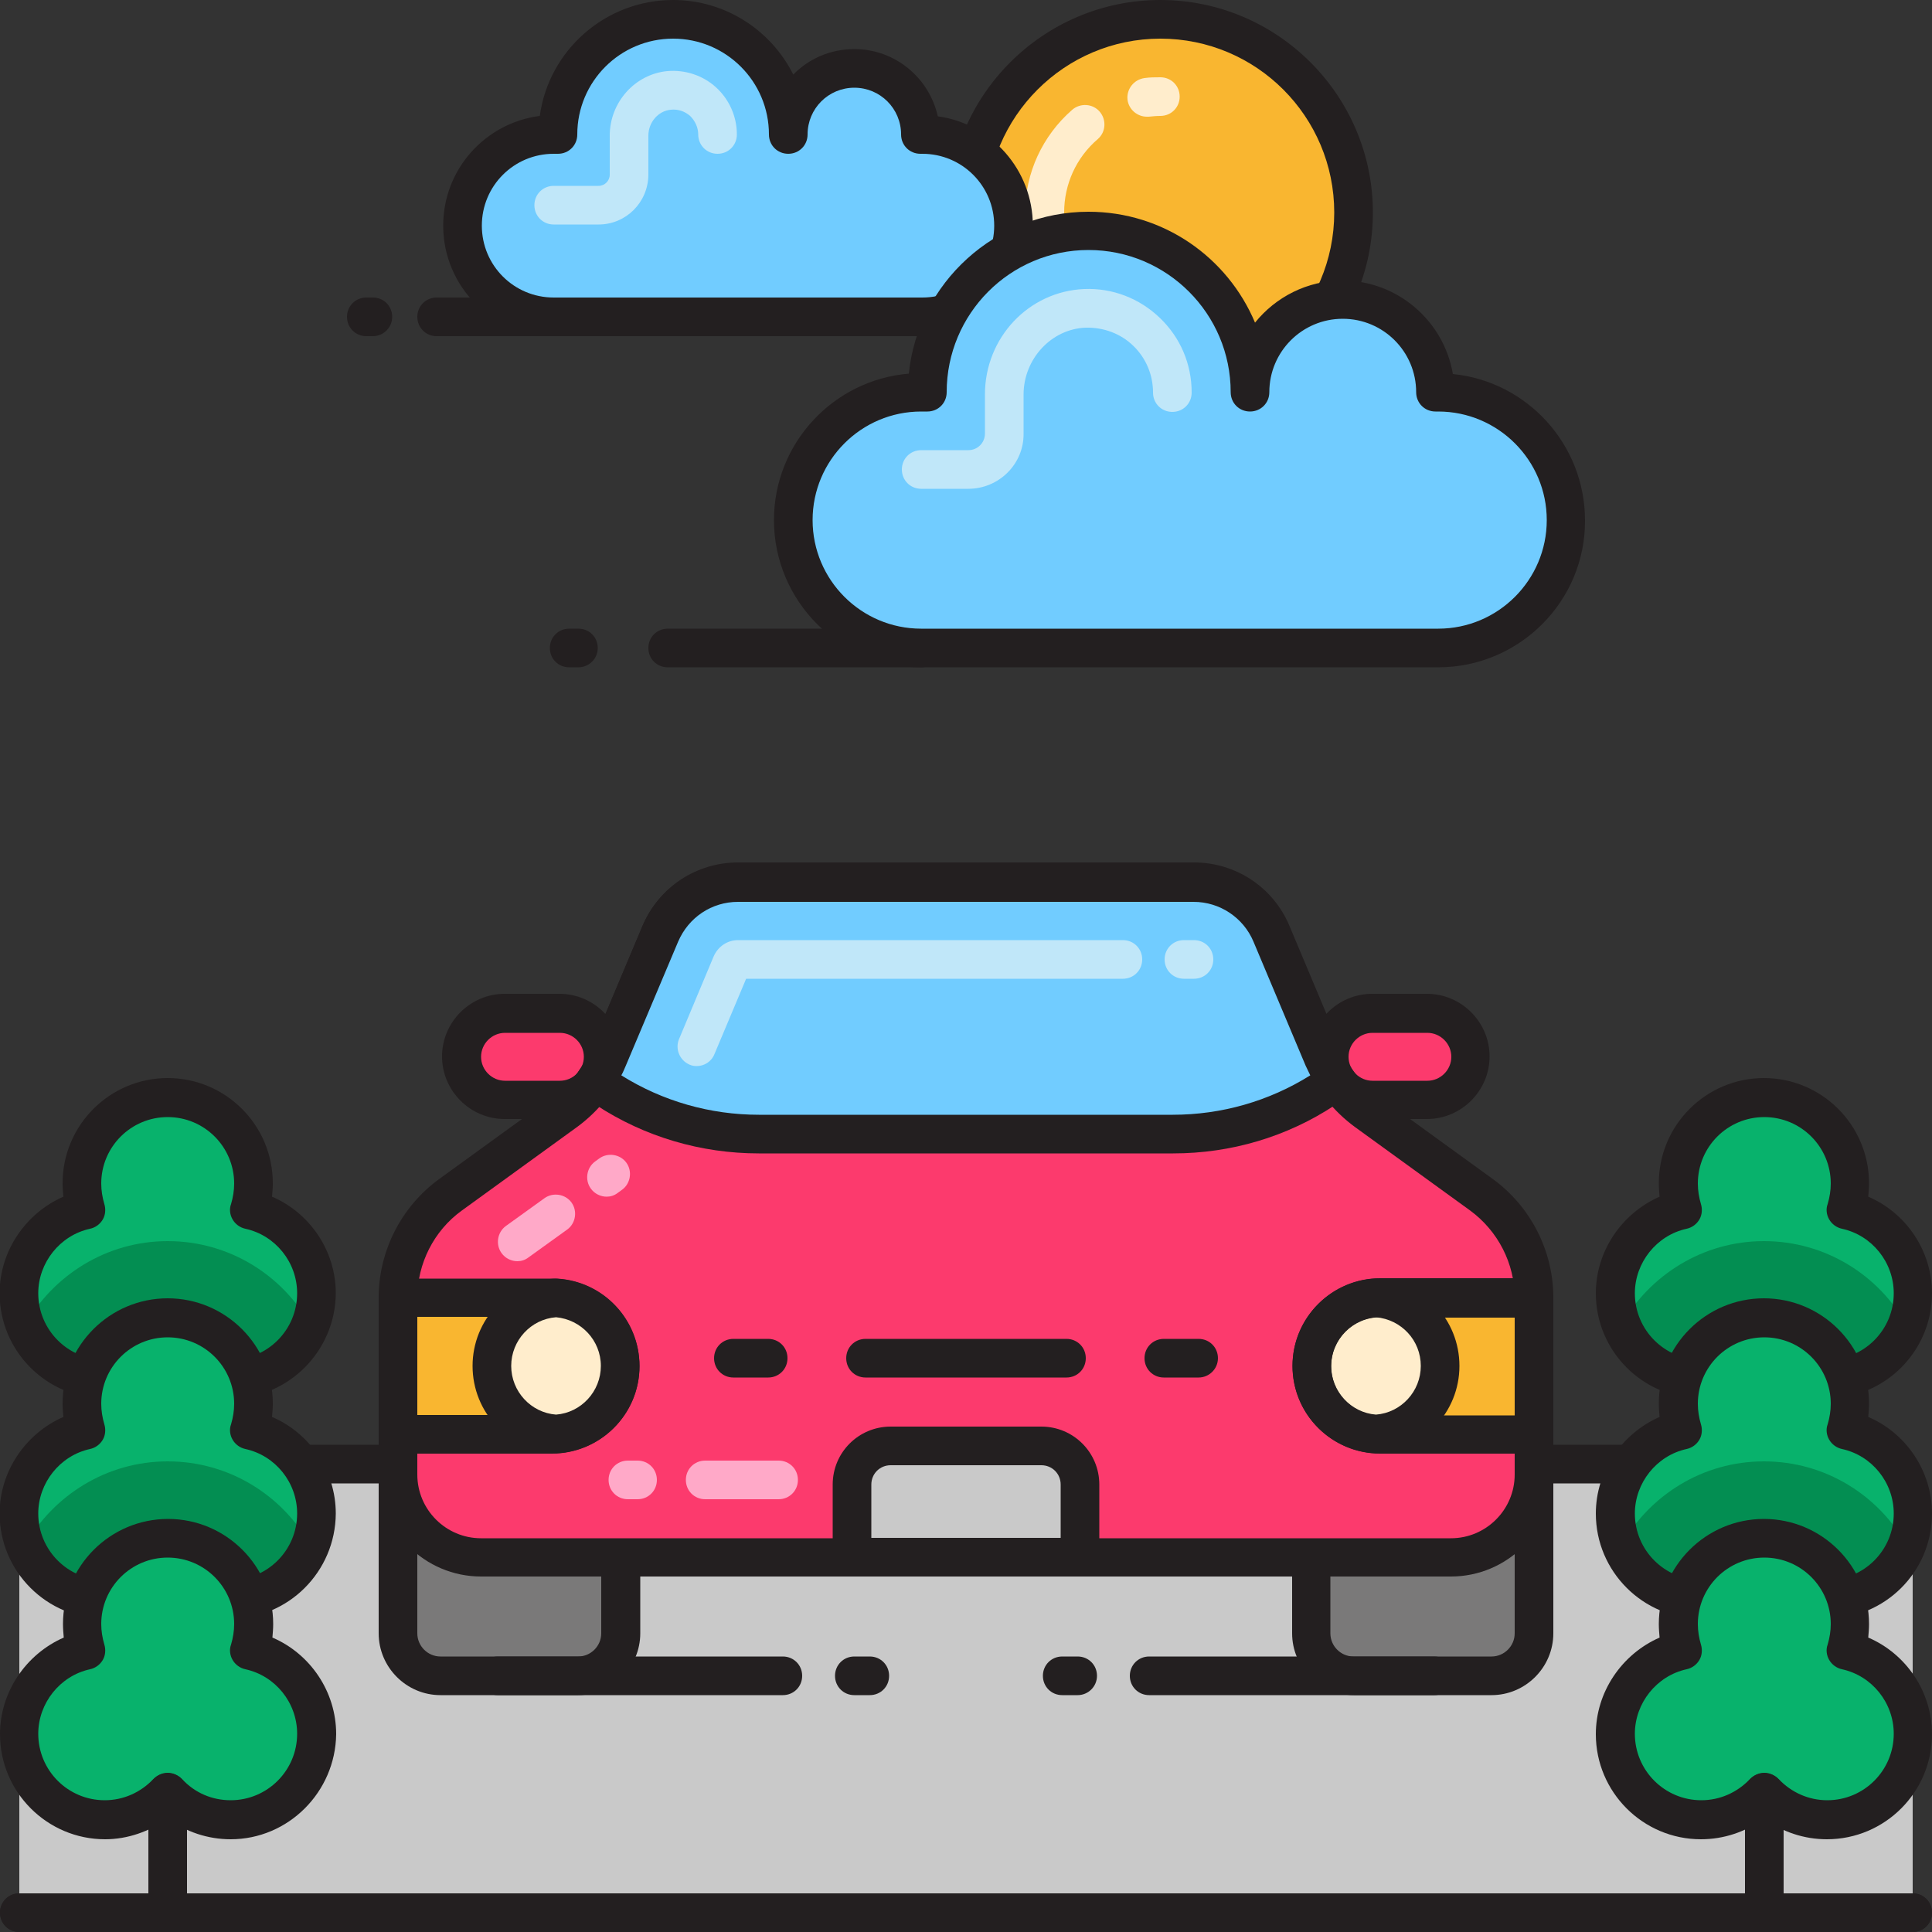 <?xml version="1.0" encoding="utf-8"?>
<!-- Generator: Adobe Illustrator 22.0.0, SVG Export Plug-In . SVG Version: 6.00 Build 0)  -->
<svg version="1.1" id="Layer_1" xmlns="http://www.w3.org/2000/svg" xmlns:xlink="http://www.w3.org/1999/xlink" x="0px" y="0px"
	 viewBox="0 0 500 500" style="enable-background:new 0 0 500 500;" xml:space="preserve">
<rect x="0" y="0" width="500" height="500" fill="#333333" stroke="none"/>
<style type="text/css">
.st0{fill:#C9C9C9;}
.st1{fill:#A0A0A0;}
.st2{fill:#71CCFF;}
.st3{fill:#231F20;}
.st4{fill:#F9F9F9;}
.st5{fill:#7A7979;}
.st6{fill:#4C4C4C;}
.st7{fill:#F9B630;}
.st8{fill:#D88A0E;}
.st9{fill:#FFEDCC;}
.st10{fill:#C0E7F9;}
.st11{fill:#08B26C;}
.st12{fill:#15A9EA;}
.st13{fill:none;stroke:#C9C9C9;stroke-width:10;stroke-linecap:round;stroke-linejoin:round;stroke-miterlimit:10;}
.st14{fill:none;stroke:#231F20;stroke-width:10;stroke-linecap:round;stroke-linejoin:round;stroke-miterlimit:10;}
.st15{fill:#FFFFFF;}
.st16{fill:#35EF9F;}
.st17{fill:#22A6E0;}
.st18{fill:#FC3A6D;}
.st19{fill:#FFA9C8;}
.st20{fill:#038E52;}
.st21{fill:#E2074B;}
</style>
<g>
	<g>
		<rect x="5" y="378.9" class="st0" width="490" height="116.1"/>
	</g>
</g>
<g>
	<g>
		<path class="st3" d="M495,500H5c-2.8,0-5-2.2-5-5s2.2-5,5-5h490c2.8,0,5,2.2,5,5S497.8,500,495,500z"/>
	</g>
</g>
<g>
	<g>
		<path class="st3" d="M495,500H5c-2.8,0-5-2.2-5-5s2.2-5,5-5h490c2.8,0,5,2.2,5,5S497.8,500,495,500z"/>
	</g>
</g>
<g>
	<g>
		<path class="st3" d="M450,383.9H50c-2.8,0-5-2.2-5-5s2.2-5,5-5h400c2.8,0,5,2.2,5,5S452.8,383.9,450,383.9z"/>
	</g>
</g>
<g>
	<g>
		<path class="st5" d="M149.6,433.7H114c-6.1,0-11-4.9-11-11v-51.5h57.7v51.5C160.7,428.8,155.7,433.7,149.6,433.7z"/>
	</g>
</g>
<g>
	<g>
		<path class="st3" d="M149.6,438.7H114c-8.8,0-16-7.2-16-16v-51.5c0-2.8,2.2-5,5-5h57.7c2.8,0,5,2.2,5,5v51.5
			C165.7,431.5,158.5,438.7,149.6,438.7z M108,376.2v46.5c0,3.3,2.7,6,6,6h35.6c3.3,0,6-2.7,6-6v-46.5H108z"/>
	</g>
</g>
<g>
	<g>
		<path class="st5" d="M386,433.7h-35.6c-6.1,0-11-4.9-11-11v-51.5H397v51.5C397,428.8,392.1,433.7,386,433.7z"/>
	</g>
</g>
<g>
	<g>
		<path class="st3" d="M386,438.7h-35.6c-8.8,0-16-7.2-16-16v-51.5c0-2.8,2.2-5,5-5H397c2.8,0,5,2.2,5,5v51.5
			C402,431.5,394.8,438.7,386,438.7z M344.3,376.2v46.5c0,3.3,2.7,6,6,6H386c3.3,0,6-2.7,6-6v-46.5H344.3z"/>
	</g>
</g>
<g>
	<g>
		<path class="st18" d="M144.8,262.3h-14.2c-6.2,0-11.2,5-11.2,11.2s5,11.2,11.2,11.2h14.2c6.2,0,11.2-5,11.2-11.2
			S151,262.3,144.8,262.3z"/>
	</g>
</g>
<g>
	<g>
		<path class="st18" d="M369.3,262.3h-14.2c-6.2,0-11.2,5-11.2,11.2s5,11.2,11.2,11.2h14.2c6.2,0,11.2-5,11.2-11.2
			S375.5,262.3,369.3,262.3z"/>
	</g>
</g>
<g>
	<g>
		<path class="st18" d="M342.6,273.8l-13.5-32.1c-3.4-8.1-11.3-13.3-20.1-13.3H191c-8.8,0-16.7,5.3-20.1,13.3l-13.5,32.1
			c-2.3,5.6-6.1,10.4-11,13.9l-29.8,21.6c-8.5,6.2-13.6,16.1-13.6,26.6v45.7c0,11.9,9.6,21.5,21.5,21.5h251
			c11.9,0,21.5-9.6,21.5-21.5v-45.7c0-10.5-5.1-20.4-13.6-26.6l-29.8-21.6C348.7,284.1,344.9,279.3,342.6,273.8z"/>
	</g>
</g>
<g>
	<g>
		<path class="st0" d="M279.5,403h-59v-18.8c0-5.5,4.5-10,10-10h39c5.5,0,10,4.5,10,10V403z"/>
	</g>
</g>
<g>
	<g>
		<path class="st3" d="M279.5,408h-59c-2.8,0-5-2.2-5-5v-18.8c0-8.3,6.7-15,15-15h39c8.3,0,15,6.7,15,15V403
			C284.5,405.8,282.3,408,279.5,408z M225.5,398h49v-13.8c0-2.8-2.2-5-5-5h-39c-2.8,0-5,2.2-5,5V398z"/>
	</g>
</g>
<g>
	<g>
		<path class="st3" d="M375.5,408h-251c-14.6,0-26.5-11.9-26.5-26.5v-45.7c0-12.1,5.9-23.6,15.7-30.7l29.8-21.6
			c4.1-3,7.4-7.1,9.3-11.8l13.5-32.1c4.2-10,13.9-16.4,24.7-16.4h118c10.8,0,20.5,6.4,24.7,16.4l13.5,32.1v0c2,4.7,5.2,8.8,9.3,11.8
			l29.8,21.6c9.8,7.1,15.7,18.6,15.7,30.7v45.7C402,396.1,390.1,408,375.5,408z M191,233.3c-6.8,0-12.8,4-15.5,10.3L162,275.7
			c-2.7,6.4-7.1,11.9-12.7,16l-29.8,21.6c-7.2,5.2-11.5,13.7-11.5,22.6v45.7c0,9.1,7.4,16.5,16.5,16.5h251c9.1,0,16.5-7.4,16.5-16.5
			v-45.7c0-8.9-4.3-17.3-11.5-22.6l-29.8-21.6c-5.6-4.1-10-9.6-12.7-16c0,0,0,0,0,0l-13.5-32.1c-2.6-6.2-8.7-10.3-15.5-10.3H191z"/>
	</g>
</g>
<g>
	<g>
		<path class="st19" d="M157,309.7c-1.5,0-3.1-0.7-4.1-2.1c-1.6-2.2-1.1-5.4,1.1-7l1.1-0.8c2.2-1.6,5.4-1.1,7,1.1
			c1.6,2.2,1.1,5.4-1.1,7l-1.1,0.8C159,309.4,158,309.7,157,309.7z"/>
	</g>
</g>
<g>
	<g>
		<path class="st19" d="M133.9,326.4c-1.5,0-3.1-0.7-4.1-2.1c-1.6-2.2-1.1-5.4,1.1-7l10-7.2c2.2-1.6,5.4-1.1,7,1.1
			c1.6,2.2,1.1,5.4-1.1,7l-10,7.2C135.9,326.1,134.9,326.4,133.9,326.4z"/>
	</g>
</g>
<g>
	<g>
		<path class="st7" d="M103,335.9h39.8c9.8,0,17.7,7.9,17.7,17.7v0c0,9.8-7.9,17.7-17.7,17.7H103V335.9z"/>
	</g>
</g>
<g>
	<g>
		<path class="st7" d="M397,371.2h-39.8c-9.8,0-17.7-7.9-17.7-17.7v0c0-9.8,7.9-17.7,17.7-17.7H397V371.2z"/>
	</g>
</g>
<g>
	<g>
		<path class="st3" d="M142.8,376.2H103c-2.8,0-5-2.2-5-5v-35.3c0-2.8,2.2-5,5-5h39.8c12.5,0,22.7,10.2,22.7,22.7
			S155.3,376.2,142.8,376.2z M108,366.2h34.8c7,0,12.7-5.7,12.7-12.7s-5.7-12.7-12.7-12.7H108V366.2z"/>
	</g>
</g>
<g>
	<g>
		<ellipse class="st9" cx="143.9" cy="353.5" rx="16.6" ry="17.6"/>
	</g>
</g>
<g>
	<g>
		<ellipse class="st9" cx="356.1" cy="353.5" rx="16.6" ry="17.6"/>
	</g>
</g>
<g>
	<g>
		<path class="st3" d="M143.9,376.1c-0.1,0-0.2,0-0.3,0c-12-0.7-21.3-10.6-21.3-22.6s9.4-21.9,21.3-22.6c0.2,0,0.4,0,0.6,0
			c12,0.7,21.3,10.6,21.3,22.6s-9.4,21.9-21.3,22.6C144.1,376.1,144,376.1,143.9,376.1z M143.9,340.9c-6.5,0.5-11.6,6-11.6,12.6
			s5.1,12.1,11.6,12.6c6.5-0.5,11.6-6,11.6-12.6S150.4,341.5,143.9,340.9z"/>
	</g>
</g>
<g>
	<g>
		<path class="st3" d="M356.1,376.1c-0.1,0-0.2,0-0.3,0c-12-0.7-21.3-10.6-21.3-22.6s9.4-21.9,21.3-22.6c0.2,0,0.4,0,0.6,0
			c12,0.7,21.3,10.6,21.3,22.6s-9.4,21.9-21.3,22.6C356.3,376.1,356.2,376.1,356.1,376.1z M356.1,340.9c-6.5,0.5-11.6,6-11.6,12.6
			s5.1,12.1,11.6,12.6c6.5-0.5,11.6-6,11.6-12.6S362.7,341.5,356.1,340.9z"/>
	</g>
</g>
<g>
	<g>
		<path class="st3" d="M397,376.2h-39.8c-12.5,0-22.7-10.2-22.7-22.7s10.2-22.7,22.7-22.7H397c2.8,0,5,2.2,5,5v35.3
			C402,373.9,399.8,376.2,397,376.2z M357.2,340.9c-7,0-12.7,5.7-12.7,12.7s5.7,12.7,12.7,12.7H392v-25.3H357.2z"/>
	</g>
</g>
<g>
	<g>
		<path class="st2" d="M154.1,279.8L154.1,279.8l3,1.9c11.7,7.6,25.4,11.7,39.4,11.7H250h53.6c14,0,27.7-4.1,39.4-11.7l3-1.9v0
			c-1.3-1.9-2.4-3.9-3.3-6l-13.5-32.1c-3.4-8.1-11.3-13.3-20.1-13.3H191c-8.8,0-16.7,5.3-20.1,13.3l-13.5,32.1
			C156.5,275.9,155.4,278,154.1,279.8z"/>
	</g>
</g>
<g>
	<g>
		<path class="st10" d="M309,253.3h-2.6c-2.8,0-5-2.2-5-5s2.2-5,5-5h2.6c2.8,0,5,2.2,5,5S311.8,253.3,309,253.3z"/>
	</g>
</g>
<g>
	<g>
		<path class="st10" d="M180.3,275.9c-0.6,0-1.3-0.1-1.9-0.4c-2.5-1.1-3.7-4-2.7-6.5l9-21.5c1.1-2.5,3.5-4.2,6.3-4.2h99.6
			c2.8,0,5,2.2,5,5s-2.2,5-5,5h-97.5l-8.2,19.5C184.1,274.8,182.2,275.9,180.3,275.9z"/>
	</g>
</g>
<g>
	<g>
		<path class="st3" d="M303.6,298.5H196.4c-15,0-29.6-4.3-42.1-12.5l-3-1.9c-0.1-0.1-0.2-0.1-0.3-0.2c-2.2-1.6-2.6-4.6-1.1-6.9
			c1.1-1.6,2.1-3.3,2.8-5.1l13.5-32.1c4.2-10,13.9-16.4,24.7-16.4h118c10.8,0,20.5,6.4,24.7,16.4l13.5,32.1c0.8,1.8,1.7,3.5,2.8,5.1
			c0.6,0.8,0.9,1.8,0.9,2.9c0,1.7-0.9,3.3-2.3,4.2l-3,1.9C333.1,294.2,318.6,298.5,303.6,298.5z M160.8,278.3
			c10.7,6.7,23,10.2,35.6,10.2h107.1c12.6,0,24.9-3.5,35.6-10.2c-0.4-0.8-0.8-1.7-1.2-2.5l-13.5-32.1c-2.6-6.2-8.7-10.3-15.5-10.3
			H191c-6.8,0-12.8,4-15.5,10.3L162,275.7C161.6,276.6,161.3,277.4,160.8,278.3z"/>
	</g>
</g>
<g>
	<g>
		<path class="st3" d="M144.8,289.6h-14.2c-8.9,0-16.2-7.3-16.2-16.2s7.3-16.2,16.2-16.2h14.2c8.9,0,16.2,7.3,16.2,16.2
			S153.7,289.6,144.8,289.6z M130.7,267.3c-3.4,0-6.2,2.8-6.2,6.2c0,3.4,2.8,6.2,6.2,6.2h14.2c3.4,0,6.2-2.8,6.2-6.2
			c0-3.4-2.8-6.2-6.2-6.2H130.7z"/>
	</g>
</g>
<g>
	<g>
		<path class="st3" d="M369.3,289.6h-14.2c-8.9,0-16.2-7.3-16.2-16.2s7.3-16.2,16.2-16.2h14.2c8.9,0,16.2,7.3,16.2,16.2
			S378.2,289.6,369.3,289.6z M355.2,267.3c-3.4,0-6.2,2.8-6.2,6.2c0,3.4,2.8,6.2,6.2,6.2h14.2c3.4,0,6.2-2.8,6.2-6.2
			c0-3.4-2.8-6.2-6.2-6.2H355.2z"/>
	</g>
</g>
<g>
	<g>
		<path class="st3" d="M276,356.5h-52c-2.8,0-5-2.2-5-5s2.2-5,5-5h52c2.8,0,5,2.2,5,5S278.8,356.5,276,356.5z"/>
	</g>
</g>
<g>
	<g>
		<path class="st3" d="M198.8,356.5h-9c-2.8,0-5-2.2-5-5s2.2-5,5-5h9c2.8,0,5,2.2,5,5S201.6,356.5,198.8,356.5z"/>
	</g>
</g>
<g>
	<g>
		<path class="st3" d="M310.2,356.5h-9c-2.8,0-5-2.2-5-5s2.2-5,5-5h9c2.8,0,5,2.2,5,5S312.9,356.5,310.2,356.5z"/>
	</g>
</g>
<g>
	<g>
		<path class="st19" d="M165,388h-2.5c-2.8,0-5-2.2-5-5s2.2-5,5-5h2.5c2.8,0,5,2.2,5,5S167.8,388,165,388z"/>
	</g>
</g>
<g>
	<g>
		<path class="st19" d="M201.5,388h-19c-2.8,0-5-2.2-5-5s2.2-5,5-5h19c2.8,0,5,2.2,5,5S204.3,388,201.5,388z"/>
	</g>
</g>
<g>
	<g>
		<path class="st3" d="M202.6,438.7h-73.8c-2.8,0-5-2.2-5-5s2.2-5,5-5h73.8c2.8,0,5,2.2,5,5S205.4,438.7,202.6,438.7z"/>
	</g>
</g>
<g>
	<g>
		<path class="st3" d="M225.1,438.7h-4c-2.8,0-5-2.2-5-5s2.2-5,5-5h4c2.8,0,5,2.2,5,5S227.9,438.7,225.1,438.7z"/>
	</g>
</g>
<g>
	<g>
		<path class="st3" d="M371.2,438.7h-73.8c-2.8,0-5-2.2-5-5s2.2-5,5-5h73.8c2.8,0,5,2.2,5,5S374,438.7,371.2,438.7z"/>
	</g>
</g>
<g>
	<g>
		<path class="st3" d="M278.9,438.7h-4c-2.8,0-5-2.2-5-5s2.2-5,5-5h4c2.8,0,5,2.2,5,5S281.6,438.7,278.9,438.7z"/>
	</g>
</g>
<g>
	<g>
		<circle class="st7" cx="300.3" cy="55" r="50"/>
	</g>
</g>
<g>
	<g>
		<path class="st9" d="M296.8,30.2c-2.5,0-4.7-1.9-5-4.4c-0.3-2.7,1.6-5.2,4.4-5.6c1.4-0.2,2.7-0.2,4.1-0.2c2.8,0,5,2.2,5,5
			s-2.2,5-5,5c-1,0-2,0.1-3,0.2C297.2,30.2,297,30.2,296.8,30.2z"/>
	</g>
</g>
<g>
	<g>
		<path class="st9" d="M270.3,60c-2.8,0-5-2.2-5-5c0-10.2,4.5-19.9,12.2-26.6c2.1-1.8,5.3-1.6,7.1,0.5c1.8,2.1,1.6,5.3-0.5,7.1
			c-5.6,4.8-8.7,11.7-8.7,19C275.3,57.8,273.1,60,270.3,60z"/>
	</g>
</g>
<g>
	<g>
		<path class="st3" d="M300.3,110c-30.3,0-55-24.7-55-55s24.7-55,55-55s55,24.7,55,55S330.7,110,300.3,110z M300.3,10
			c-24.8,0-45,20.2-45,45s20.2,45,45,45s45-20.2,45-45S325.2,10,300.3,10z"/>
	</g>
</g>
<g>
	<g>
		<path class="st3" d="M143.3,87H113c-2.8,0-5-2.2-5-5s2.2-5,5-5h30.3c2.8,0,5,2.2,5,5S146,87,143.3,87z"/>
	</g>
</g>
<g>
	<g>
		<path class="st3" d="M96.5,87h-1.7c-2.8,0-5-2.2-5-5s2.2-5,5-5h1.7c2.8,0,5,2.2,5,5S99.2,87,96.5,87z"/>
	</g>
</g>
<g>
	<g>
		<path class="st2" d="M143.3,34.8c-13,0-23.6,10.6-23.6,23.6S130.2,82,143.3,82h95.4c13,0,23.6-10.6,23.6-23.6
			s-10.6-23.6-23.6-23.6h-0.5c0-9.5-7.7-17.1-17.1-17.1S204,25.3,204,34.8C204,18.3,190.6,5,174.2,5s-29.8,13.3-29.8,29.8H143.3z"/>
	</g>
</g>
<g>
	<g>
		<path class="st3" d="M238.7,87h-95.4c-15.8,0-28.6-12.8-28.6-28.6c0-14.6,10.9-26.6,25-28.4c2.3-16.9,16.9-30,34.5-30
			c13.6,0,25.4,7.9,31.1,19.3c4-4.1,9.6-6.6,15.8-6.6c10.6,0,19.4,7.5,21.6,17.4c13.9,1.9,24.6,13.9,24.6,28.3
			C267.3,74.2,254.5,87,238.7,87z M143.3,39.8c-10.3,0-18.6,8.3-18.6,18.6S133,77,143.3,77h95.4c10.3,0,18.6-8.3,18.6-18.6
			s-8.3-18.6-18.6-18.6h-0.5c-2.8,0-5-2.2-5-5c0-6.7-5.4-12.1-12.1-12.1S209,28.1,209,34.8c0,2.8-2.2,5-5,5s-5-2.2-5-5
			c0-13.7-11.1-24.8-24.8-24.8s-24.8,11.1-24.8,24.8c0,2.8-2.2,5-5,5H143.3z"/>
	</g>
</g>
<g>
	<g>
		<path class="st10" d="M154.9,58.1h-11.6c-2.8,0-5-2.2-5-5s2.2-5,5-5h11.6c1.6,0,2.9-1.3,2.9-2.9V35.1c0-8.6,6.5-15.9,14.9-16.7
			c4.6-0.4,9.2,1.1,12.6,4.2c3.4,3.1,5.4,7.5,5.4,12.2c0,2.8-2.2,5-5,5s-5-2.2-5-5c0-1.8-0.8-3.5-2.1-4.8c-1.4-1.2-3.1-1.8-5-1.6
			c-3.3,0.3-5.8,3.3-5.8,6.7v10.2C167.7,52.4,162,58.1,154.9,58.1z"/>
	</g>
</g>
<g>
	<g>
		<path class="st3" d="M238.4,172.7h-65.6c-2.8,0-5-2.2-5-5s2.2-5,5-5h65.6c2.8,0,5,2.2,5,5S241.2,172.7,238.4,172.7z"/>
	</g>
</g>
<g>
	<g>
		<path class="st3" d="M149.7,172.7h-2.4c-2.8,0-5-2.2-5-5s2.2-5,5-5h2.4c2.8,0,5,2.2,5,5S152.4,172.7,149.7,172.7z"/>
	</g>
</g>
<g>
	<g>
		<path class="st2" d="M238.4,101.5c-18.3,0-33.1,14.8-33.1,33.1s14.8,33.1,33.1,33.1h133.8c18.3,0,33.1-14.8,33.1-33.1
			s-14.8-33.1-33.1-33.1h-0.7c0-13.2-10.7-24-24-24c-13.2,0-24,10.7-24,24c0-23.1-18.7-41.8-41.8-41.8S240,78.5,240,101.5H238.4z"/>
	</g>
</g>
<g>
	<g>
		<path class="st3" d="M372.2,172.7H238.4c-21,0-38.1-17.1-38.1-38.1c0-19.9,15.4-36.3,34.9-37.9c2.4-23.5,22.4-41.9,46.5-41.9
			c19.4,0,36,11.8,43.1,28.7c5.3-6.6,13.5-10.9,22.6-10.9c14.3,0,26.3,10.5,28.6,24.2c19.2,1.9,34.2,18.2,34.2,37.9
			C410.3,155.6,393.2,172.7,372.2,172.7z M238.4,106.5c-15.5,0-28.1,12.6-28.1,28.1s12.6,28.1,28.1,28.1h133.8
			c15.5,0,28.1-12.6,28.1-28.1s-12.6-28.1-28.1-28.1h-0.7c-2.8,0-5-2.2-5-5c0-10.5-8.5-19-19-19s-19,8.5-19,19c0,2.8-2.2,5-5,5
			s-5-2.2-5-5c0-20.3-16.5-36.8-36.8-36.8S245,81.2,245,101.5c0,2.8-2.2,5-5,5H238.4z"/>
	</g>
</g>
<g>
	<g>
		<path class="st10" d="M250.6,126.5h-12.2c-2.8,0-5-2.2-5-5s2.2-5,5-5h12.2c2.4,0,4.3-1.9,4.3-4.3v-10.1
			c0-14.7,11.3-26.7,25.7-27.3c7.3-0.3,14.3,2.4,19.6,7.5c5.3,5.1,8.2,11.9,8.2,19.3c0,2.8-2.2,5-5,5s-5-2.2-5-5
			c0-4.6-1.8-8.9-5.1-12.1c-3.3-3.2-7.7-4.8-12.3-4.7c-8.9,0.3-16.1,8.1-16.1,17.3v10.1C265,120.1,258.5,126.5,250.6,126.5z"/>
	</g>
</g>
<g>
	<g>
		<path class="st11" d="M22.3,313.2c-0.7-2.1-1.1-4.4-1.1-6.8c0-12.2,9.9-22.2,22.2-22.2c12.2,0,22.2,9.9,22.2,22.2
			c0,2.4-0.4,4.7-1.1,6.8c9.9,2.2,17.3,11,17.3,21.6c0,12.2-9.9,22.2-22.2,22.2c-6.4,0-12.2-2.7-16.3-7.1c-4,4.4-9.8,7.1-16.3,7.1
			C14.9,356.9,5,347,5,334.8C5,324.2,12.4,315.4,22.3,313.2z"/>
	</g>
</g>
<g>
	<g>
		<path class="st20" d="M80.3,342.9c-7.2-12.9-21-21.7-36.9-21.7c-15.8,0-29.6,8.8-36.9,21.7c3.3,8.2,11.2,14,20.6,14
			c6.4,0,12.2-2.7,16.3-7.1c4,4.4,9.8,7.1,16.3,7.1C69,356.9,77,351.1,80.3,342.9z"/>
	</g>
</g>
<g>
	<g>
		<path class="st3" d="M59.7,361.9c-5.9,0-11.6-1.9-16.3-5.4c-4.7,3.5-10.4,5.4-16.3,5.4c-15,0-27.2-12.2-27.2-27.2
			c0-10.9,6.7-20.7,16.5-25c-0.1-1.1-0.2-2.3-0.2-3.5c0-15,12.2-27.2,27.2-27.2s27.2,12.2,27.2,27.2c0,1.2-0.1,2.3-0.2,3.5
			c9.8,4.2,16.5,14,16.5,25C86.8,349.7,74.6,361.9,59.7,361.9z M43.4,344.8c1.4,0,2.7,0.6,3.7,1.6c3.3,3.6,7.8,5.5,12.6,5.5
			c9.5,0,17.2-7.7,17.2-17.2c0-8-5.6-15-13.4-16.7c-1.4-0.3-2.6-1.2-3.3-2.4c-0.7-1.2-0.9-2.7-0.4-4c0.5-1.7,0.8-3.5,0.8-5.3
			c0-9.5-7.7-17.2-17.2-17.2s-17.2,7.7-17.2,17.2c0,1.8,0.3,3.6,0.8,5.3c0.4,1.3,0.3,2.8-0.4,4c-0.7,1.2-1.9,2.1-3.3,2.4
			c-7.8,1.7-13.4,8.8-13.4,16.7c0,9.5,7.7,17.2,17.2,17.2c4.8,0,9.3-2,12.6-5.5C40.7,345.4,42,344.8,43.4,344.8z"/>
	</g>
</g>
<g>
	<g>
		<path class="st3" d="M43.4,383.9c-2.8,0-5-2.2-5-5v-29.1c0-2.8,2.2-5,5-5s5,2.2,5,5v29.1C48.4,381.7,46.2,383.9,43.4,383.9z"/>
	</g>
</g>
<g>
	<g>
		<path class="st11" d="M22.3,370.2c-0.7-2.1-1.1-4.4-1.1-6.8c0-12.2,9.9-22.2,22.2-22.2c12.2,0,22.2,9.9,22.2,22.2
			c0,2.4-0.4,4.7-1.1,6.8c9.9,2.2,17.3,11,17.3,21.6c0,12.2-9.9,22.2-22.2,22.2c-6.4,0-12.2-2.7-16.3-7.1c-4,4.4-9.8,7.1-16.3,7.1
			C14.9,413.9,5,404,5,391.8C5,381.2,12.4,372.4,22.3,370.2z"/>
	</g>
</g>
<g>
	<g>
		<path class="st20" d="M80.3,399.9c-7.2-12.9-21-21.7-36.9-21.7c-15.8,0-29.6,8.8-36.9,21.7c3.3,8.2,11.2,14,20.6,14
			c6.4,0,12.2-2.7,16.3-7.1c4,4.4,9.8,7.1,16.3,7.1C69,413.9,77,408.1,80.3,399.9z"/>
	</g>
</g>
<g>
	<g>
		<path class="st3" d="M59.7,418.9c-5.9,0-11.6-1.9-16.3-5.4c-4.7,3.5-10.4,5.4-16.3,5.4c-15,0-27.2-12.2-27.2-27.2
			c0-10.9,6.7-20.7,16.5-25c-0.1-1.1-0.2-2.3-0.2-3.5c0-15,12.2-27.2,27.2-27.2s27.2,12.2,27.2,27.2c0,1.2-0.1,2.3-0.2,3.5
			c9.8,4.2,16.5,14,16.5,25C86.8,406.8,74.6,418.9,59.7,418.9z M43.4,401.8c1.4,0,2.7,0.6,3.7,1.6c3.3,3.6,7.8,5.5,12.6,5.5
			c9.5,0,17.2-7.7,17.2-17.2c0-8-5.6-15-13.4-16.7c-1.4-0.3-2.6-1.2-3.3-2.4s-0.9-2.7-0.4-4c0.5-1.7,0.8-3.5,0.8-5.3
			c0-9.5-7.7-17.2-17.2-17.2s-17.2,7.7-17.2,17.2c0,1.8,0.3,3.6,0.8,5.3c0.4,1.3,0.3,2.8-0.4,4c-0.7,1.2-1.9,2.1-3.3,2.4
			c-7.8,1.7-13.4,8.8-13.4,16.7c0,9.5,7.7,17.2,17.2,17.2c4.8,0,9.3-2,12.6-5.5C40.7,402.4,42,401.8,43.4,401.8z"/>
	</g>
</g>
<g>
	<g>
		<path class="st3" d="M43.4,441c-2.8,0-5-2.2-5-5v-29.1c0-2.8,2.2-5,5-5s5,2.2,5,5V436C48.4,438.7,46.2,441,43.4,441z"/>
	</g>
</g>
<g>
	<g>
		<path class="st11" d="M22.3,427.2c-0.7-2.1-1.1-4.4-1.1-6.8c0-12.2,9.9-22.2,22.2-22.2c12.2,0,22.2,9.9,22.2,22.2
			c0,2.4-0.4,4.7-1.1,6.8c9.9,2.2,17.3,11,17.3,21.6c0,12.2-9.9,22.2-22.2,22.2c-6.4,0-12.2-2.7-16.3-7.1c-4,4.4-9.8,7.1-16.3,7.1
			C14.9,471,5,461,5,448.8C5,438.2,12.4,429.4,22.3,427.2z"/>
	</g>
</g>
<g>
	<g>
		<path class="st3" d="M59.7,476c-5.9,0-11.6-1.9-16.3-5.4C38.7,474,33,476,27.2,476C12.2,476,0,463.8,0,448.8
			c0-10.9,6.7-20.7,16.5-25c-0.1-1.1-0.2-2.3-0.2-3.5c0-15,12.2-27.2,27.2-27.2s27.2,12.2,27.2,27.2c0,1.2-0.1,2.3-0.2,3.5
			c9.8,4.2,16.5,14,16.5,25C86.8,463.8,74.6,476,59.7,476z M43.4,458.8c1.4,0,2.7,0.6,3.7,1.6c3.3,3.6,7.8,5.5,12.6,5.5
			c9.5,0,17.2-7.7,17.2-17.2c0-8-5.6-15-13.4-16.7c-1.4-0.3-2.6-1.2-3.3-2.4c-0.7-1.2-0.9-2.7-0.4-4c0.5-1.7,0.8-3.5,0.8-5.3
			c0-9.5-7.7-17.2-17.2-17.2s-17.2,7.7-17.2,17.2c0,1.8,0.3,3.6,0.8,5.3c0.4,1.3,0.3,2.8-0.4,4c-0.7,1.2-1.9,2.1-3.3,2.4
			c-7.8,1.7-13.4,8.8-13.4,16.7c0,9.5,7.7,17.2,17.2,17.2c4.8,0,9.3-2,12.6-5.5C40.7,459.4,42,458.8,43.4,458.8z"/>
	</g>
</g>
<g>
	<g>
		<path class="st3" d="M43.4,498c-2.8,0-5-2.2-5-5v-29.1c0-2.8,2.2-5,5-5s5,2.2,5,5V493C48.4,495.7,46.2,498,43.4,498z"/>
	</g>
</g>
<g>
	<g>
		<path class="st11" d="M435.5,313.2c-0.7-2.1-1.1-4.4-1.1-6.8c0-12.2,9.9-22.2,22.2-22.2c12.2,0,22.2,9.9,22.2,22.2
			c0,2.4-0.4,4.7-1.1,6.8c9.9,2.2,17.3,11,17.3,21.6c0,12.2-9.9,22.2-22.2,22.2c-6.4,0-12.2-2.7-16.3-7.1c-4,4.4-9.8,7.1-16.3,7.1
			c-12.2,0-22.2-9.9-22.2-22.2C418.2,324.2,425.6,315.4,435.5,313.2z"/>
	</g>
</g>
<g>
	<g>
		<path class="st20" d="M493.4,342.9c-7.2-12.9-21-21.7-36.9-21.7c-15.8,0-29.6,8.8-36.9,21.7c3.3,8.2,11.2,14,20.6,14
			c6.4,0,12.2-2.7,16.3-7.1c4,4.4,9.8,7.1,16.3,7.1C482.2,356.9,490.2,351.1,493.4,342.9z"/>
	</g>
</g>
<g>
	<g>
		<path class="st3" d="M472.8,361.9c-5.9,0-11.6-1.9-16.3-5.4c-4.7,3.5-10.4,5.4-16.3,5.4c-15,0-27.2-12.2-27.2-27.2
			c0-10.9,6.7-20.7,16.5-25c-0.1-1.1-0.2-2.3-0.2-3.5c0-15,12.2-27.2,27.2-27.2s27.2,12.2,27.2,27.2c0,1.2-0.1,2.3-0.2,3.5
			c9.8,4.2,16.5,14,16.5,25C500,349.7,487.8,361.9,472.8,361.9z M456.6,344.8L456.6,344.8c1.4,0,2.7,0.6,3.7,1.6
			c3.3,3.5,7.8,5.5,12.6,5.5c9.5,0,17.2-7.7,17.2-17.2c0-8-5.6-15-13.4-16.7c-1.4-0.3-2.6-1.2-3.3-2.4c-0.7-1.2-0.9-2.7-0.4-4
			c0.5-1.7,0.8-3.5,0.8-5.3c0-9.5-7.7-17.2-17.2-17.2s-17.2,7.7-17.2,17.2c0,1.8,0.3,3.6,0.8,5.3c0.4,1.3,0.3,2.8-0.4,4
			c-0.7,1.2-1.9,2.1-3.3,2.4c-7.8,1.7-13.4,8.8-13.4,16.7c0,9.5,7.7,17.2,17.2,17.2c4.8,0,9.3-2,12.6-5.5
			C453.9,345.4,455.2,344.8,456.6,344.8z"/>
	</g>
</g>
<g>
	<g>
		<path class="st3" d="M456.6,383.9c-2.8,0-5-2.2-5-5v-29.1c0-2.8,2.2-5,5-5s5,2.2,5,5v29.1C461.6,381.7,459.4,383.9,456.6,383.9z"
			/>
	</g>
</g>
<g>
	<g>
		<path class="st11" d="M435.5,370.2c-0.7-2.1-1.1-4.4-1.1-6.8c0-12.2,9.9-22.2,22.2-22.2c12.2,0,22.2,9.9,22.2,22.2
			c0,2.4-0.4,4.7-1.1,6.8c9.9,2.2,17.3,11,17.3,21.6c0,12.2-9.9,22.2-22.2,22.2c-6.4,0-12.2-2.7-16.3-7.1c-4,4.4-9.8,7.1-16.3,7.1
			c-12.2,0-22.2-9.9-22.2-22.2C418.2,381.2,425.6,372.4,435.5,370.2z"/>
	</g>
</g>
<g>
	<g>
		<path class="st20" d="M493.4,399.9c-7.2-12.9-21-21.7-36.9-21.7s-29.6,8.8-36.9,21.7c3.3,8.2,11.2,14,20.6,14
			c6.4,0,12.2-2.7,16.3-7.1c4,4.4,9.8,7.1,16.3,7.1C482.2,413.9,490.2,408.1,493.4,399.9z"/>
	</g>
</g>
<g>
	<g>
		<path class="st3" d="M472.8,418.9c-5.9,0-11.6-1.9-16.3-5.4c-4.7,3.5-10.4,5.4-16.3,5.4c-15,0-27.2-12.2-27.2-27.2
			c0-10.9,6.7-20.7,16.5-25c-0.1-1.1-0.2-2.3-0.2-3.5c0-15,12.2-27.2,27.2-27.2s27.2,12.2,27.2,27.2c0,1.2-0.1,2.3-0.2,3.5
			c9.8,4.2,16.5,14,16.5,25C500,406.8,487.8,418.9,472.8,418.9z M456.6,401.8L456.6,401.8c1.4,0,2.7,0.6,3.7,1.6
			c3.3,3.6,7.8,5.5,12.6,5.5c9.5,0,17.2-7.7,17.2-17.2c0-8-5.6-15-13.4-16.7c-1.4-0.3-2.6-1.2-3.3-2.4c-0.7-1.2-0.9-2.7-0.4-4
			c0.5-1.7,0.8-3.5,0.8-5.3c0-9.5-7.7-17.2-17.2-17.2s-17.2,7.7-17.2,17.2c0,1.8,0.3,3.6,0.8,5.3c0.4,1.3,0.3,2.8-0.4,4
			s-1.9,2.1-3.3,2.4c-7.8,1.7-13.4,8.8-13.4,16.7c0,9.5,7.7,17.2,17.2,17.2c4.8,0,9.3-2,12.6-5.5
			C453.9,402.4,455.2,401.8,456.6,401.8z"/>
	</g>
</g>
<g>
	<g>
		<path class="st3" d="M456.6,441c-2.8,0-5-2.2-5-5v-29.1c0-2.8,2.2-5,5-5s5,2.2,5,5V436C461.6,438.7,459.4,441,456.6,441z"/>
	</g>
</g>
<g>
	<g>
		<path class="st11" d="M435.5,427.2c-0.7-2.1-1.1-4.4-1.1-6.8c0-12.2,9.9-22.2,22.2-22.2c12.2,0,22.2,9.9,22.2,22.2
			c0,2.4-0.4,4.7-1.1,6.8c9.9,2.2,17.3,11,17.3,21.6c0,12.2-9.9,22.2-22.2,22.2c-6.4,0-12.2-2.7-16.3-7.1c-4,4.4-9.8,7.1-16.3,7.1
			c-12.2,0-22.2-9.9-22.2-22.2C418.2,438.2,425.6,429.4,435.5,427.2z"/>
	</g>
</g>
<g>
	<g>
		<path class="st3" d="M472.8,476c-5.9,0-11.6-1.9-16.3-5.4c-4.7,3.5-10.4,5.4-16.3,5.4c-15,0-27.2-12.2-27.2-27.2
			c0-10.9,6.7-20.7,16.5-25c-0.1-1.1-0.2-2.3-0.2-3.5c0-15,12.2-27.2,27.2-27.2s27.2,12.2,27.2,27.2c0,1.2-0.1,2.3-0.2,3.5
			c9.8,4.2,16.5,14,16.5,25C500,463.8,487.8,476,472.8,476z M456.6,458.8L456.6,458.8c1.4,0,2.7,0.6,3.7,1.6
			c3.3,3.5,7.8,5.5,12.6,5.5c9.5,0,17.2-7.7,17.2-17.2c0-8-5.6-15-13.4-16.7c-1.4-0.3-2.6-1.2-3.3-2.4c-0.7-1.2-0.9-2.7-0.4-4
			c0.5-1.7,0.8-3.5,0.8-5.3c0-9.5-7.7-17.2-17.2-17.2s-17.2,7.7-17.2,17.2c0,1.8,0.3,3.6,0.8,5.3c0.4,1.3,0.3,2.8-0.4,4
			c-0.7,1.2-1.9,2.1-3.3,2.4c-7.8,1.7-13.4,8.8-13.4,16.7c0,9.5,7.7,17.2,17.2,17.2c4.8,0,9.3-2,12.6-5.5
			C453.9,459.4,455.2,458.8,456.6,458.8z"/>
	</g>
</g>
<g>
	<g>
		<path class="st3" d="M456.6,498c-2.8,0-5-2.2-5-5v-29.1c0-2.8,2.2-5,5-5s5,2.2,5,5V493C461.6,495.7,459.4,498,456.6,498z"/>
	</g>
</g>
</svg>
